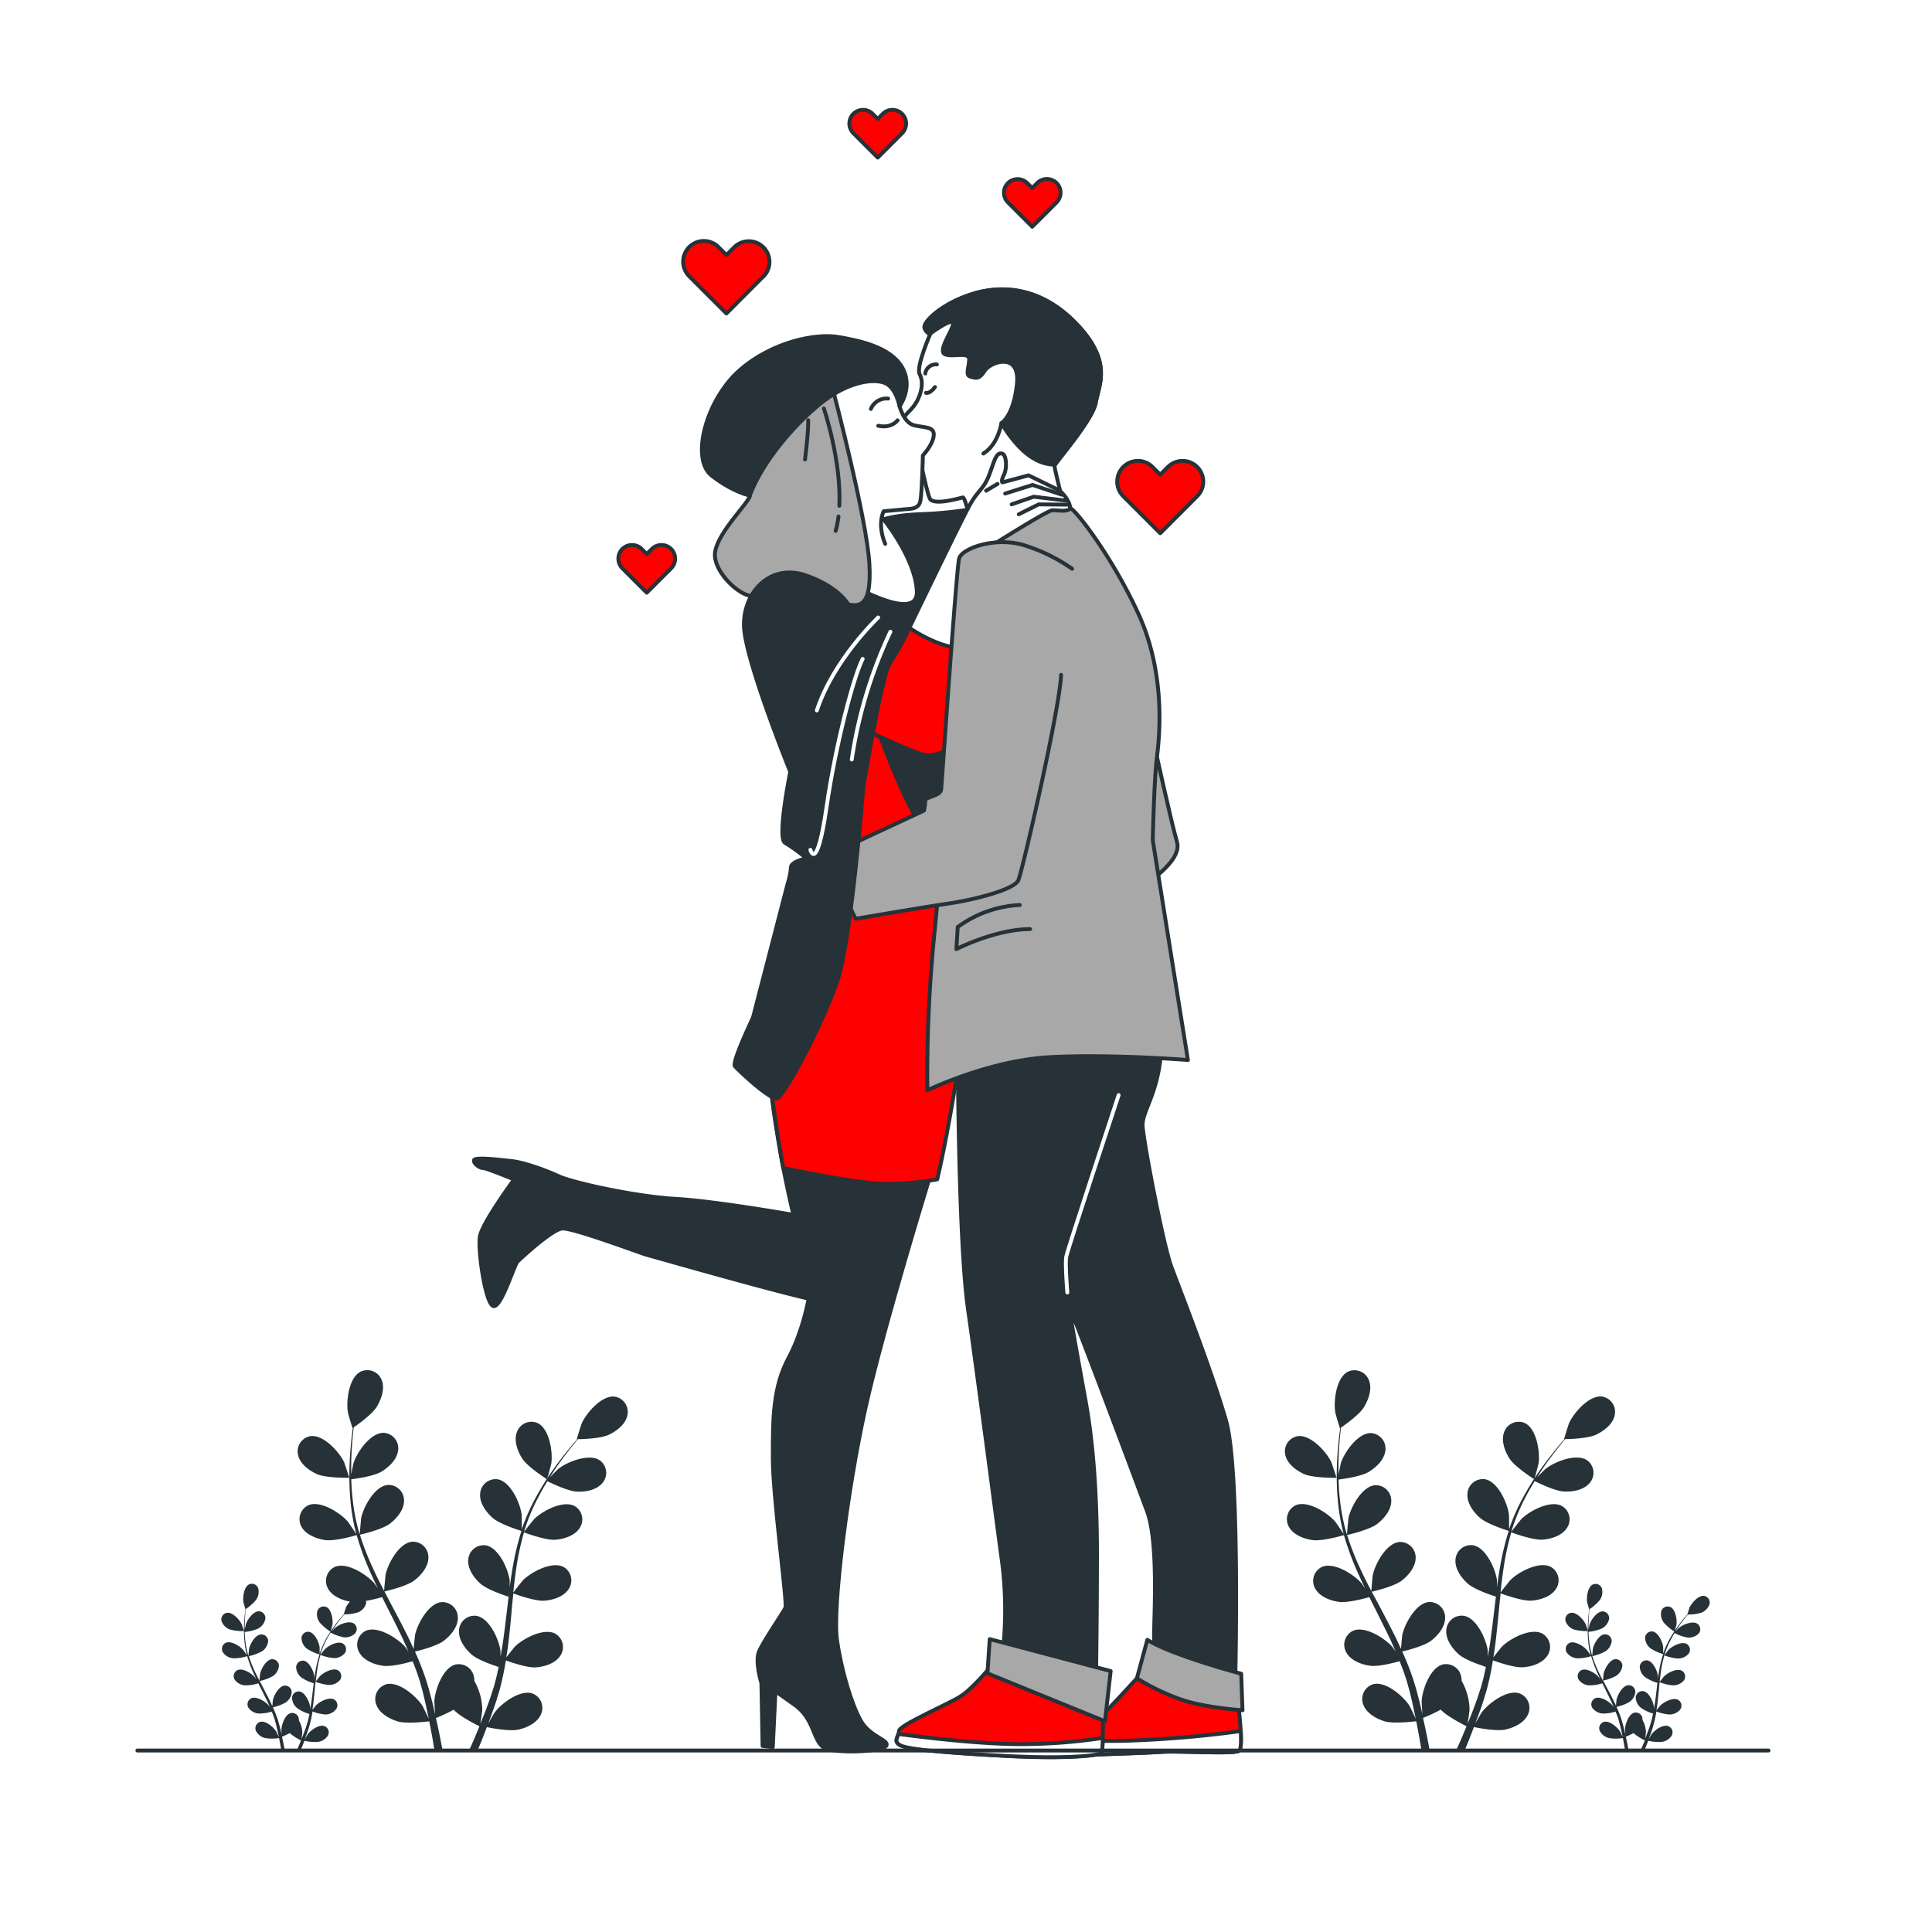 <svg class="animated" id="freepik_stories-kissing" xmlns="http://www.w3.org/2000/svg" viewBox="0 0 500 500" version="1.1" xmlns:xlink="http://www.w3.org/1999/xlink" xmlns:svgjs="http://svgjs.com/svgjs"><style>svg#freepik_stories-kissing:not(.animated) .animable {opacity: 0;}svg#freepik_stories-kissing.animated #freepik--Plants--inject-62 {animation: 1.5s Infinite  linear floating;animation-delay: 3s;}svg#freepik_stories-kissing.animated #freepik--heart-2--inject-62 {animation: 1s 1 forwards ease-out slideDown,1.5s Infinite  linear wind;animation-delay: 1.2s,2.2s;opacity: 0}svg#freepik_stories-kissing.animated #freepik--hearts-1--inject-62 {animation: 3s Infinite  linear floating;animation-delay: 1.5s;}svg#freepik_stories-kissing.animated #freepik--Characters--inject-62 {animation: 1s 1 forwards ease-out slideLeft;animation-delay: 0s;}svg#freepik_stories-kissing.animated #freepik--Floor--inject-62 {animation: 1s 1 forwards cubic-bezier(.36,-0.01,.5,1.38) fadeIn;animation-delay: 0s;}            @keyframes floating {                0% {                    opacity: 1;                    transform: translateY(0px);                }                50% {                    transform: translateY(-10px);                }                100% {                    opacity: 1;                    transform: translateY(0px);                }            }                    @keyframes slideDown {                0% {                    opacity: 0;                    transform: translateY(-30px);                }                100% {                    opacity: 1;                    transform: translateY(0);                }            }                    @keyframes wind {                0% {                    transform: rotate( 0deg );                }                25% {                    transform: rotate( 1deg );                }                75% {                    transform: rotate( -1deg );                }            }                    @keyframes slideLeft {                0% {                    opacity: 0;                    transform: translateX(-30px);                }                100% {                    opacity: 1;                    transform: translateX(0);                }            }                    @keyframes fadeIn {                0% {                    opacity: 0;                }                100% {                    opacity: 1;                }            }        </style><g id="freepik--Plants--inject-62" class="animable" style="transform-origin: 249.88px 403.873px;"><path d="M337.63,381.54c2.4,1,8.28.92,8.28.92s-1.26-3.85-1.37-4.08c-1.29-2.7-5.37-7.16-8.69-6.71a4,4,0,0,0-3.18,5C333.22,378.94,335.58,380.65,337.63,381.54Z" style="fill: rgb(38, 50, 56); transform-origin: 339.219px 377.05px;" id="elw54rbbvy35e" class="animable"></path><path d="M339.65,398.57c2.5.36,7.74-1.16,8.16-1.28a71.63,71.63,0,0,0,3.18,8.8c.72,1.67,1.5,3.33,2.3,5-.47-.7-.91-1.33-1-1.41-1.95-2.26-7.06-5.48-10.15-4.17a4,4,0,0,0-1.75,5.63c1.14,2.07,3.86,3.1,6.07,3.42s6.74-.88,7.93-1.22c.31.63.62,1.27.94,1.9,1.52,3,3,6,4.46,9,.49,1.06.94,2.12,1.4,3.18-.43-.62-.79-1.14-.86-1.22-2-2.26-7.06-5.48-10.14-4.17a4,4,0,0,0-1.76,5.63c1.14,2.07,3.86,3.1,6.07,3.42s6.31-.77,7.72-1.16c.43,1.1.87,2.2,1.24,3.28.23.75.51,1.45.71,2.21s.41,1.49.62,2.23c.34,1.43.71,2.9,1,4.31.21,1,.4,1.91.59,2.85-.48-1.06-1.47-3.11-1.57-3.28-1.59-2.53-6.16-6.48-9.4-5.66a4,4,0,0,0-2.59,5.3c.81,2.22,3.35,3.65,5.49,4.3,2.35.72,7.56.06,8.21,0,.31,1.55.6,3.07.85,4.5.18,1.07.35,2.09.51,3.07H370c-.2-1.09-.42-2.24-.65-3.43-.31-1.58-.68-3.26-1.07-5a42,42,0,0,0,4.58-2.15c1.72,1.85,6.11,4,6.68,4.3-.6,1.47-1.2,2.9-1.78,4.23l-.9,2h2.2c.18-.42.35-.83.53-1.27.61-1.49,1.24-3.09,1.86-4.75.63.14,5.79,1.18,8.19.64,2.18-.49,4.82-1.72,5.79-3.88a4,4,0,0,0-2.18-5.47c-3.18-1.07-8,2.53-9.8,4.94-.1.14-1.07,1.81-1.66,2.87.25-.68.5-1.33.76-2,.5-1.38,1-2.77,1.47-4.27.22-.73.44-1.47.67-2.22s.39-1.54.59-2.32c.44-1.81.78-3.67,1.09-5.55,1.21.44,5.54,1.95,7.77,1.79s5-1,6.32-3a4,4,0,0,0-1.34-5.74c-3-1.54-8.31,1.29-10.43,3.4-.13.13-1.48,1.82-2.2,2.76.17-1.13.36-2.26.5-3.41.41-3.32.72-6.7,1.05-10.06.1-1,.22-2.06.32-3.08.43.16,5.53,2.05,8,1.88,2.22-.16,5-1,6.31-3a4,4,0,0,0-1.33-5.74c-3-1.54-8.31,1.29-10.43,3.4-.16.16-2.1,2.59-2.57,3.23.24-2.26.5-4.52.85-6.73a68.52,68.52,0,0,1,1.93-8.84c.2.08,5.51,2.08,8.07,1.9,2.23-.16,5-1,6.32-3a4,4,0,0,0-1.33-5.74c-3-1.54-8.32,1.29-10.44,3.4-.16.17-2.25,2.78-2.59,3.28.05-.17.08-.35.13-.51a51.51,51.51,0,0,1,3.5-8.37c.77-1.49,1.58-2.88,2.4-4.2.95.47,5.32,2.59,7.65,2.69s5.1-.42,6.6-2.25a4,4,0,0,0-.7-5.85c-2.79-1.86-8.4.37-10.74,2.23-.13.1-1.3,1.28-2.15,2.14.38-.59.76-1.21,1.13-1.77,1.4-2.11,2.82-3.95,4.08-5.58.73-.92,1.4-1.73,2-2.49,1.18,0,5.92-.16,8-1.14s4.33-2.72,4.82-5a4,4,0,0,0-3.31-4.88c-3.33-.36-7.29,4.21-8.51,6.94-.1.23-1.32,4.12-1.26,4.12h.07c-.63.72-1.3,1.49-2,2.36-1.3,1.6-2.76,3.42-4.21,5.5a71.56,71.56,0,0,0-4.37,7,52,52,0,0,0-3.73,8.4l0,.1c0-1,0-3.72-.05-3.93-.39-3-2.87-8.47-6.16-9.08a4,4,0,0,0-4.57,3.73c-.2,2.35,1.51,4.71,3.18,6.2,1.88,1.68,7.09,3.3,7.51,3.43a70.71,70.71,0,0,0-2.21,9.1c-.32,1.79-.58,3.6-.83,5.43,0-.85,0-1.61,0-1.72-.39-3-2.87-8.47-6.16-9.08a4,4,0,0,0-4.58,3.73c-.19,2.36,1.52,4.72,3.19,6.2s6.1,3,7.28,3.36l-.27,2.1c-.4,3.36-.78,6.72-1.26,10-.17,1.15-.38,2.29-.58,3.42,0-.75,0-1.39,0-1.49-.39-3-2.87-8.47-6.17-9.07a4,4,0,0,0-4.57,3.72c-.19,2.36,1.52,4.72,3.18,6.21s5.68,2.83,7.07,3.29c-.24,1.15-.48,2.31-.77,3.42-.22.75-.37,1.49-.63,2.23s-.47,1.47-.71,2.2c-.5,1.38-1,2.81-1.54,4.15-.35.93-.71,1.81-1.07,2.7.18-1.15.49-3.4.49-3.59a15.38,15.38,0,0,0-2.06-7.49,4.25,4.25,0,0,0-.06-.87,4,4,0,0,0-4.84-3.37c-3.24.86-5.29,6.55-5.44,9.53,0,.18.1,2.1.2,3.31-.17-.7-.32-1.39-.49-2.11-.34-1.43-.73-2.85-1.13-4.38-.22-.73-.44-1.47-.67-2.21s-.52-1.51-.78-2.27c-.64-1.75-1.37-3.49-2.15-5.23,1.25-.3,5.68-1.43,7.46-2.79s3.65-3.59,3.64-5.95a4,4,0,0,0-4.28-4.06c-3.33.36-6.22,5.67-6.83,8.6,0,.18-.23,2.33-.32,3.51-.47-1-.94-2.08-1.46-3.12-1.49-3-3.08-6-4.67-9L355,411.94c.45-.1,5.74-1.33,7.74-2.86,1.77-1.36,3.65-3.58,3.63-5.95a4,4,0,0,0-4.28-4.06c-3.33.37-6.22,5.67-6.82,8.6-.05.22-.33,3.31-.36,4.1-1.05-2-2.07-4-3-6.07a69.16,69.16,0,0,1-3.27-8.44c.21-.05,5.74-1.31,7.78-2.87,1.77-1.36,3.65-3.59,3.64-5.95a4,4,0,0,0-4.28-4.06c-3.33.36-6.22,5.67-6.83,8.6,0,.23-.34,3.55-.35,4.16-.05-.17-.13-.33-.18-.5a51.78,51.78,0,0,1-1.69-8.91c-.19-1.67-.27-3.27-.32-4.83,1.05-.12,5.87-.77,7.86-2s4-3.16,4.27-5.52a4,4,0,0,0-3.81-4.5c-3.35,0-6.8,4.95-7.73,7.79,0,.16-.38,1.79-.61,3,0-.71,0-1.43,0-2.11,0-2.53.16-4.85.32-6.9.1-1.17.21-2.22.33-3.2,1-.67,4.84-3.4,6-5.36s2.12-4.66,1.25-6.86a4,4,0,0,0-5.46-2.24c-3,1.54-3.75,7.53-3.26,10.48,0,.25,1.16,4.16,1.22,4.13l.05,0c-.13.94-.26,2-.37,3.07-.21,2.05-.42,4.37-.48,6.92a67.92,67.92,0,0,0,.2,8.21,52,52,0,0,0,1.52,9.06l0,.1c-.53-.82-2.08-3.09-2.22-3.25-2-2.26-7.06-5.48-10.14-4.17a4,4,0,0,0-1.76,5.63C334.72,397.22,337.44,398.25,339.65,398.57Z" style="fill: rgb(38, 50, 56); transform-origin: 375.513px 403.824px;" id="elyyb5gbi0i2" class="animable"></path><path d="M397.08,382.83c.05,0,1.07-3.9,1.11-4.16.41-3-.54-8.93-3.55-10.38a4,4,0,0,0-5.39,2.39c-.81,2.22.21,4.94,1.43,6.82C392.1,379.7,397.08,382.83,397.08,382.83Z" style="fill: rgb(38, 50, 56); transform-origin: 393.62px 375.393px;" id="elqjbfjg8mdfc" class="animable"></path><path d="M407.34,421.72a12.43,12.43,0,0,0,3.63.4s-.55-1.69-.6-1.79c-.56-1.18-2.35-3.13-3.8-2.94a1.75,1.75,0,0,0-1.4,2.18A3.63,3.63,0,0,0,407.34,421.72Z" style="fill: rgb(38, 50, 56); transform-origin: 408.04px 419.753px;" id="el366iyst4kxb" class="animable"></path><path d="M408.23,429.17a11.83,11.83,0,0,0,3.57-.56,30.91,30.91,0,0,0,1.4,3.86c.31.73.66,1.46,1,2.18-.21-.3-.4-.58-.43-.61-.86-1-3.1-2.4-4.45-1.83a1.74,1.74,0,0,0-.77,2.47,3.64,3.64,0,0,0,2.66,1.49,11.11,11.11,0,0,0,3.47-.53l.42.83c.66,1.33,1.33,2.65,1.95,4,.22.46.41.93.61,1.39-.18-.27-.34-.5-.37-.53-.86-1-3.1-2.4-4.45-1.83a1.75,1.75,0,0,0-.77,2.47,3.66,3.66,0,0,0,2.67,1.49,11,11,0,0,0,3.37-.5c.19.48.38,1,.55,1.43s.22.64.31,1l.27,1c.15.62.31,1.27.44,1.88.1.43.18.84.26,1.25-.21-.46-.64-1.36-.69-1.43-.69-1.11-2.69-2.84-4.11-2.48a1.73,1.73,0,0,0-1.14,2.32,3.63,3.63,0,0,0,2.4,1.88,11.71,11.71,0,0,0,3.6,0c.14.68.26,1.35.37,2,.08.46.16.91.23,1.34h.91c-.09-.48-.18-1-.28-1.5-.14-.7-.3-1.43-.47-2.19a20.31,20.31,0,0,0,2-.94,12.67,12.67,0,0,0,2.92,1.88q-.39,1-.78,1.86c-.13.31-.26.6-.39.89h1l.23-.56c.27-.65.55-1.35.82-2.08a11.79,11.79,0,0,0,3.59.28,3.57,3.57,0,0,0,2.53-1.7,1.72,1.72,0,0,0-1-2.39c-1.39-.47-3.51,1.11-4.29,2.16,0,.06-.46.79-.72,1.26.11-.3.22-.58.33-.89.22-.61.42-1.22.65-1.87.09-.32.19-.65.29-1s.17-.68.26-1c.19-.79.34-1.61.48-2.43a11.45,11.45,0,0,0,3.4.78,3.61,3.61,0,0,0,2.76-1.29,1.73,1.73,0,0,0-.58-2.52c-1.3-.67-3.64.57-4.57,1.49-.06.06-.65.8-1,1.21.08-.5.16-1,.22-1.49.18-1.46.32-2.94.47-4.41,0-.45.09-.9.14-1.35a12,12,0,0,0,3.51.82,3.6,3.6,0,0,0,2.77-1.29,1.74,1.74,0,0,0-.58-2.52c-1.31-.67-3.64.57-4.57,1.49-.07.07-.92,1.14-1.13,1.42.11-1,.22-2,.37-3a31.59,31.59,0,0,1,.85-3.87,12.33,12.33,0,0,0,3.54.83,3.65,3.65,0,0,0,2.76-1.29,1.73,1.73,0,0,0-.58-2.52c-1.3-.67-3.64.57-4.57,1.49-.07.07-1,1.22-1.14,1.44l.06-.23a21.62,21.62,0,0,1,1.54-3.66c.33-.66.69-1.26,1-1.84a12,12,0,0,0,3.35,1.17,3.61,3.61,0,0,0,2.89-1,1.72,1.72,0,0,0-.3-2.56c-1.22-.82-3.68.16-4.7,1-.06,0-.58.55-.95.93l.5-.77c.61-.93,1.23-1.73,1.79-2.45.31-.4.61-.76.89-1.09a11.79,11.79,0,0,0,3.5-.49,3.66,3.66,0,0,0,2.11-2.21,1.74,1.74,0,0,0-1.45-2.14c-1.46-.15-3.19,1.85-3.72,3-.05.11-.59,1.81-.56,1.8h0l-.88,1c-.57.7-1.21,1.5-1.84,2.42a29.51,29.51,0,0,0-1.91,3,22.89,22.89,0,0,0-1.64,3.68s0,0,0,.05c0-.43,0-1.63,0-1.73-.16-1.29-1.25-3.71-2.69-4a1.75,1.75,0,0,0-2,1.63,3.67,3.67,0,0,0,1.4,2.72,12.19,12.19,0,0,0,3.29,1.5,29.65,29.65,0,0,0-1,4c-.14.79-.26,1.58-.36,2.38,0-.37,0-.7,0-.75-.17-1.3-1.26-3.71-2.7-4a1.73,1.73,0,0,0-2,1.63,3.59,3.59,0,0,0,1.39,2.71,11.53,11.53,0,0,0,3.19,1.48l-.12.92c-.17,1.47-.34,2.94-.55,4.37-.07.51-.17,1-.26,1.5,0-.33,0-.61,0-.65-.17-1.3-1.26-3.71-2.7-4a1.75,1.75,0,0,0-2,1.64,3.64,3.64,0,0,0,1.4,2.71,10.86,10.86,0,0,0,3.1,1.45c-.11.5-.22,1-.34,1.49-.1.33-.17.66-.28,1s-.21.65-.31,1c-.22.6-.44,1.23-.67,1.81-.16.41-.32.8-.47,1.19.08-.51.21-1.49.21-1.58a6.81,6.81,0,0,0-.9-3.28,2.43,2.43,0,0,0,0-.38,1.73,1.73,0,0,0-2.12-1.47c-1.42.37-2.31,2.86-2.38,4.17,0,.08.05.92.09,1.45-.08-.31-.14-.61-.22-.92-.15-.63-.31-1.25-.49-1.92-.1-.32-.2-.65-.29-1s-.23-.66-.35-1c-.28-.77-.6-1.53-.94-2.29a11.63,11.63,0,0,0,3.27-1.23,3.6,3.6,0,0,0,1.59-2.6,1.73,1.73,0,0,0-1.87-1.78c-1.46.16-2.73,2.48-3,3.76,0,.08-.1,1-.14,1.54-.21-.45-.42-.91-.64-1.36-.65-1.32-1.35-2.63-2.05-3.93l-.62-1.21a11.88,11.88,0,0,0,3.38-1.25,3.66,3.66,0,0,0,1.6-2.61A1.74,1.74,0,0,0,418,429.4c-1.46.16-2.72,2.48-3,3.76,0,.1-.14,1.45-.15,1.8-.46-.89-.91-1.77-1.32-2.66a31.27,31.27,0,0,1-1.43-3.7,12.21,12.21,0,0,0,3.41-1.26,3.63,3.63,0,0,0,1.59-2.6,1.73,1.73,0,0,0-1.87-1.78c-1.46.16-2.73,2.48-3,3.77,0,.1-.15,1.55-.16,1.82l-.07-.22a21.75,21.75,0,0,1-.75-3.9c-.08-.73-.12-1.43-.14-2.12a11.5,11.5,0,0,0,3.45-.86,3.68,3.68,0,0,0,1.87-2.42,1.74,1.74,0,0,0-1.67-2c-1.47,0-3,2.17-3.39,3.41,0,.07-.17.79-.27,1.31,0-.31,0-.63,0-.92,0-1.11.07-2.13.14-3,0-.51.1-1,.15-1.4a11.55,11.55,0,0,0,2.64-2.35,3.61,3.61,0,0,0,.54-3,1.73,1.73,0,0,0-2.38-1c-1.31.67-1.65,3.29-1.44,4.59,0,.11.52,1.82.54,1.81l0,0c-.05.41-.11.86-.16,1.34-.09.9-.18,1.92-.21,3a29.66,29.66,0,0,0,.09,3.6,22.22,22.22,0,0,0,.66,4l0,0c-.23-.36-.91-1.35-1-1.42-.86-1-3.1-2.4-4.45-1.83a1.74,1.74,0,0,0-.77,2.47A3.64,3.64,0,0,0,408.23,429.17Z" style="fill: rgb(38, 50, 56); transform-origin: 423.843px 431.531px;" id="el4pgufamcqyw" class="animable"></path><path d="M433.38,422.28s.47-1.71.49-1.82c.18-1.3-.23-3.91-1.55-4.55a1.75,1.75,0,0,0-2.37,1,3.66,3.66,0,0,0,.63,3A12.37,12.37,0,0,0,433.38,422.28Z" style="fill: rgb(38, 50, 56); transform-origin: 431.884px 419.017px;" id="eloucglhl0ht9" class="animable"></path><path d="M59.52,421.72a12.35,12.35,0,0,0,3.62.4s-.55-1.69-.6-1.79c-.56-1.18-2.35-3.13-3.8-2.94a1.75,1.75,0,0,0-1.4,2.18A3.65,3.65,0,0,0,59.52,421.72Z" style="fill: rgb(38, 50, 56); transform-origin: 60.21px 419.753px;" id="elg3wxnlpqnn7" class="animable"></path><path d="M60.4,429.17a11.91,11.91,0,0,0,3.58-.56,30.83,30.83,0,0,0,1.39,3.86c.32.73.66,1.46,1,2.18-.21-.3-.4-.58-.43-.61-.86-1-3.1-2.4-4.45-1.83a1.75,1.75,0,0,0-.77,2.47,3.66,3.66,0,0,0,2.66,1.49,11.22,11.22,0,0,0,3.48-.53c.13.28.27.56.41.83.66,1.33,1.33,2.65,2,4,.22.46.41.93.61,1.39-.18-.27-.34-.5-.37-.53-.86-1-3.09-2.4-4.44-1.83a1.73,1.73,0,0,0-.77,2.47,3.64,3.64,0,0,0,2.66,1.49,11.08,11.08,0,0,0,3.38-.5c.19.48.38,1,.54,1.43s.22.64.31,1l.27,1c.15.62.31,1.27.44,1.88.1.43.18.84.26,1.25-.21-.46-.64-1.36-.69-1.43-.69-1.11-2.69-2.84-4.11-2.48a1.74,1.74,0,0,0-1.14,2.32,3.63,3.63,0,0,0,2.41,1.88,11.65,11.65,0,0,0,3.59,0c.14.68.27,1.35.37,2,.09.46.16.91.23,1.34h.91c-.08-.48-.18-1-.28-1.5-.14-.7-.3-1.43-.47-2.19a19.26,19.26,0,0,0,2-.94,12.67,12.67,0,0,0,2.92,1.88q-.39,1-.78,1.86c-.13.31-.26.6-.39.89h1c.08-.19.16-.37.23-.56.27-.65.55-1.35.82-2.08a11.82,11.82,0,0,0,3.59.28,3.57,3.57,0,0,0,2.53-1.7,1.72,1.72,0,0,0-1-2.39c-1.39-.47-3.52,1.11-4.29,2.16,0,.06-.47.79-.73,1.26.11-.3.22-.58.33-.89.22-.61.43-1.22.65-1.87.09-.32.19-.65.29-1s.17-.68.26-1c.19-.79.34-1.61.48-2.43a11.45,11.45,0,0,0,3.4.78A3.6,3.6,0,0,0,87,442.31a1.73,1.73,0,0,0-.58-2.52c-1.3-.67-3.64.57-4.57,1.49-.06.06-.65.8-1,1.21.07-.5.15-1,.22-1.49.18-1.46.31-2.94.46-4.41,0-.45.09-.9.14-1.35a12,12,0,0,0,3.52.82A3.58,3.58,0,0,0,88,434.77a1.74,1.74,0,0,0-.58-2.52c-1.31-.67-3.64.57-4.57,1.49-.07.07-.92,1.14-1.12,1.42.1-1,.21-2,.37-3a29.82,29.82,0,0,1,.84-3.87,12.42,12.42,0,0,0,3.54.83,3.63,3.63,0,0,0,2.76-1.29,1.73,1.73,0,0,0-.58-2.52c-1.3-.67-3.64.57-4.57,1.49-.07.07-1,1.22-1.13,1.44,0-.08,0-.16,0-.23a22.47,22.47,0,0,1,1.54-3.66c.33-.66.69-1.26,1.05-1.84A11.84,11.84,0,0,0,89,423.73a3.64,3.64,0,0,0,2.89-1,1.73,1.73,0,0,0-.31-2.56c-1.22-.82-3.68.16-4.7,1-.06,0-.57.55-.94.93.16-.26.33-.53.49-.77.62-.93,1.23-1.73,1.79-2.45.32-.4.61-.76.89-1.09a11.79,11.79,0,0,0,3.5-.49,3.63,3.63,0,0,0,2.11-2.21A1.74,1.74,0,0,0,93.24,413c-1.46-.15-3.19,1.85-3.72,3,0,.11-.58,1.81-.56,1.8h0l-.88,1c-.57.7-1.2,1.5-1.84,2.42a29.51,29.51,0,0,0-1.91,3A22.89,22.89,0,0,0,82.72,428a.09.09,0,0,1,0,.05c0-.43,0-1.63,0-1.73-.17-1.29-1.26-3.71-2.7-4a1.73,1.73,0,0,0-2,1.63,3.63,3.63,0,0,0,1.39,2.72,12.33,12.33,0,0,0,3.29,1.5,31.26,31.26,0,0,0-1,4c-.14.79-.25,1.58-.36,2.38,0-.37,0-.7,0-.75-.17-1.3-1.26-3.71-2.7-4a1.73,1.73,0,0,0-2,1.63A3.59,3.59,0,0,0,78,434.14a11.53,11.53,0,0,0,3.19,1.48c0,.3-.08.61-.11.92-.18,1.47-.35,2.94-.56,4.37-.07.51-.16,1-.25,1.5,0-.33,0-.61,0-.65-.17-1.3-1.26-3.71-2.7-4a1.74,1.74,0,0,0-2,1.64A3.59,3.59,0,0,0,77,442.13a11,11,0,0,0,3.1,1.45c-.11.5-.22,1-.34,1.49-.1.33-.16.66-.28,1s-.2.65-.31,1c-.22.6-.44,1.23-.67,1.81-.16.41-.31.8-.47,1.19.08-.51.21-1.49.21-1.58a6.7,6.7,0,0,0-.9-3.28,2.42,2.42,0,0,0,0-.38,1.73,1.73,0,0,0-2.13-1.47c-1.41.37-2.31,2.86-2.38,4.17,0,.08,0,.92.09,1.45-.07-.31-.14-.61-.22-.92-.15-.63-.31-1.25-.49-1.92-.1-.32-.19-.65-.29-1s-.23-.66-.35-1c-.28-.77-.6-1.53-.94-2.29a11.63,11.63,0,0,0,3.27-1.23,3.6,3.6,0,0,0,1.59-2.6,1.72,1.72,0,0,0-1.87-1.78c-1.46.16-2.72,2.48-3,3.76,0,.08-.1,1-.14,1.54-.21-.45-.41-.91-.64-1.36-.65-1.32-1.35-2.63-2-3.93-.22-.4-.42-.81-.63-1.21a12,12,0,0,0,3.39-1.25,3.65,3.65,0,0,0,1.59-2.61,1.74,1.74,0,0,0-1.88-1.77c-1.45.16-2.72,2.48-3,3.76,0,.1-.15,1.45-.16,1.8-.46-.89-.91-1.77-1.32-2.66a31.27,31.27,0,0,1-1.43-3.7,12.1,12.1,0,0,0,3.41-1.26,3.6,3.6,0,0,0,1.59-2.6A1.73,1.73,0,0,0,67.45,423c-1.46.16-2.73,2.48-3,3.77,0,.1-.15,1.55-.16,1.82l-.07-.22a21.7,21.7,0,0,1-.74-3.9c-.09-.73-.12-1.43-.15-2.12a11.36,11.36,0,0,0,3.45-.86A3.65,3.65,0,0,0,68.66,419a1.74,1.74,0,0,0-1.67-2c-1.47,0-3,2.17-3.38,3.41,0,.07-.17.79-.27,1.31,0-.31,0-.63,0-.92,0-1.11.07-2.13.14-3,0-.51.1-1,.15-1.4a11.55,11.55,0,0,0,2.64-2.35,3.62,3.62,0,0,0,.55-3,1.74,1.74,0,0,0-2.39-1c-1.31.67-1.65,3.29-1.43,4.59,0,.11.51,1.82.53,1.81l0,0c-.06.41-.12.86-.17,1.34-.09.9-.18,1.92-.21,3a29.66,29.66,0,0,0,.09,3.6,23.15,23.15,0,0,0,.66,4l0,0c-.23-.36-.91-1.35-1-1.42-.86-1-3.1-2.4-4.45-1.83a1.74,1.74,0,0,0-.77,2.47A3.66,3.66,0,0,0,60.4,429.17Z" style="fill: rgb(38, 50, 56); transform-origin: 76.097px 431.516px;" id="elwla11lbm6yf" class="animable"></path><path d="M85.56,422.28s.47-1.71.48-1.82c.18-1.3-.23-3.91-1.55-4.55a1.74,1.74,0,0,0-2.36,1,3.62,3.62,0,0,0,.62,3A12.58,12.58,0,0,0,85.56,422.28Z" style="fill: rgb(38, 50, 56); transform-origin: 84.056px 419.017px;" id="elygbnhp3kbo" class="animable"></path><path d="M82.13,381.54c2.4,1,8.28.92,8.28.92s-1.26-3.85-1.37-4.08c-1.29-2.7-5.37-7.16-8.69-6.71a4,4,0,0,0-3.18,5C77.72,378.94,80.08,380.65,82.13,381.54Z" style="fill: rgb(38, 50, 56); transform-origin: 83.719px 377.05px;" id="el71sqlyenqb" class="animable"></path><path d="M84.16,398.57c2.49.36,7.73-1.16,8.15-1.28a71.63,71.63,0,0,0,3.18,8.8c.72,1.67,1.5,3.33,2.31,5-.48-.7-.92-1.33-1-1.41-2-2.26-7.06-5.48-10.14-4.17a4,4,0,0,0-1.76,5.63c1.14,2.07,3.86,3.1,6.07,3.42s6.74-.88,7.93-1.22c.32.63.62,1.27.94,1.9,1.52,3,3.05,6,4.46,9,.49,1.06.94,2.12,1.4,3.18l-.85-1.22c-2-2.26-7.07-5.48-10.15-4.17A4,4,0,0,0,93,427.68c1.14,2.07,3.87,3.1,6.08,3.42s6.3-.77,7.71-1.16c.43,1.1.87,2.2,1.24,3.28.23.75.51,1.45.71,2.21s.42,1.49.62,2.23c.34,1.43.71,2.9,1,4.31.21,1,.4,1.91.59,2.85-.48-1.06-1.47-3.11-1.57-3.28-1.59-2.53-6.16-6.48-9.4-5.66a4,4,0,0,0-2.59,5.3c.81,2.22,3.35,3.65,5.49,4.3,2.35.72,7.56.06,8.21,0,.31,1.55.6,3.07.85,4.5.18,1.07.35,2.09.51,3.07h2.09c-.2-1.09-.42-2.24-.65-3.43-.31-1.58-.68-3.26-1.07-5a40.21,40.21,0,0,0,4.58-2.15c1.72,1.85,6.11,4,6.68,4.3-.6,1.47-1.2,2.9-1.78,4.23l-.9,2h2.2c.18-.42.35-.83.53-1.27.61-1.49,1.24-3.09,1.86-4.75.64.14,5.79,1.18,8.19.64,2.18-.49,4.82-1.72,5.79-3.88a4,4,0,0,0-2.18-5.47c-3.18-1.07-8,2.53-9.8,4.94-.1.14-1.07,1.81-1.66,2.87.25-.68.51-1.33.76-2,.5-1.38,1-2.77,1.47-4.27.22-.73.44-1.47.67-2.22s.39-1.54.59-2.32c.44-1.81.79-3.67,1.1-5.55,1.21.44,5.53,1.95,7.77,1.79s5-1,6.31-3a4,4,0,0,0-1.33-5.74c-3-1.54-8.32,1.29-10.44,3.4-.13.13-1.48,1.82-2.2,2.76.17-1.13.36-2.26.5-3.41.41-3.32.73-6.7,1-10.06.1-1,.22-2.06.32-3.08.43.16,5.53,2.05,8,1.88,2.23-.16,5-1,6.31-3a4,4,0,0,0-1.33-5.74c-3-1.54-8.31,1.29-10.43,3.4-.16.16-2.1,2.59-2.57,3.23.24-2.26.5-4.52.85-6.73a68.52,68.52,0,0,1,1.93-8.84c.2.08,5.51,2.08,8.08,1.9,2.22-.16,5-1,6.31-3a4,4,0,0,0-1.33-5.74c-3-1.54-8.31,1.29-10.43,3.4-.17.17-2.26,2.78-2.6,3.28.05-.17.08-.35.13-.51a50.66,50.66,0,0,1,3.51-8.37c.76-1.49,1.57-2.88,2.39-4.2.95.47,5.32,2.59,7.65,2.69s5.1-.42,6.6-2.25a4,4,0,0,0-.7-5.85c-2.79-1.86-8.4.37-10.74,2.23-.13.1-1.3,1.28-2.15,2.14.38-.59.76-1.21,1.13-1.77,1.4-2.11,2.82-3.95,4.08-5.58.73-.92,1.4-1.73,2-2.49,1.18,0,5.92-.16,8-1.14s4.33-2.72,4.82-5a4,4,0,0,0-3.31-4.88c-3.33-.36-7.29,4.21-8.5,6.94-.11.23-1.33,4.12-1.27,4.12h.07c-.63.72-1.29,1.49-2,2.36-1.3,1.6-2.76,3.42-4.21,5.5a71.56,71.56,0,0,0-4.37,7,52,52,0,0,0-3.73,8.4.38.38,0,0,1,0,.1c0-1,0-3.72-.05-3.93-.38-3-2.87-8.47-6.16-9.08a4,4,0,0,0-4.57,3.73c-.2,2.35,1.51,4.71,3.18,6.2,1.88,1.68,7.09,3.3,7.51,3.43a70.71,70.71,0,0,0-2.21,9.1c-.32,1.79-.58,3.6-.83,5.43,0-.85,0-1.61,0-1.72-.39-3-2.87-8.47-6.16-9.08a4,4,0,0,0-4.57,3.73c-.2,2.36,1.51,4.72,3.18,6.2s6.1,3,7.28,3.36c-.09.7-.18,1.4-.26,2.1-.41,3.36-.79,6.72-1.27,10-.17,1.15-.38,2.29-.58,3.42,0-.75,0-1.39,0-1.49-.39-3-2.87-8.47-6.17-9.07a4,4,0,0,0-4.57,3.72c-.19,2.36,1.52,4.72,3.18,6.21s5.68,2.83,7.08,3.29c-.25,1.15-.49,2.31-.78,3.42-.22.75-.37,1.49-.63,2.23s-.47,1.47-.71,2.2c-.5,1.38-1,2.81-1.53,4.15-.36.93-.72,1.81-1.08,2.7.18-1.15.49-3.4.49-3.59a15.38,15.38,0,0,0-2.06-7.49,4.25,4.25,0,0,0-.06-.87,4,4,0,0,0-4.84-3.37c-3.24.86-5.29,6.55-5.44,9.53,0,.18.1,2.1.2,3.31-.17-.7-.32-1.39-.49-2.11-.34-1.43-.72-2.85-1.13-4.38-.22-.73-.44-1.47-.67-2.21s-.52-1.51-.78-2.27c-.64-1.75-1.37-3.49-2.15-5.23,1.25-.3,5.68-1.43,7.46-2.79s3.66-3.59,3.64-5.95a4,4,0,0,0-4.28-4.06c-3.33.36-6.22,5.67-6.82,8.6,0,.18-.24,2.33-.33,3.51-.47-1-.94-2.08-1.46-3.12-1.48-3-3.08-6-4.67-9l-1.43-2.75c.45-.1,5.74-1.33,7.74-2.86,1.77-1.36,3.65-3.58,3.63-5.95a4,4,0,0,0-4.28-4.06c-3.33.37-6.22,5.67-6.82,8.6,0,.22-.32,3.31-.36,4.1-1.05-2-2.07-4-3-6.07a69.16,69.16,0,0,1-3.27-8.44c.21-.05,5.74-1.31,7.78-2.87,1.78-1.36,3.66-3.59,3.64-5.95a4,4,0,0,0-4.28-4.06c-3.33.36-6.22,5.67-6.82,8.6,0,.23-.35,3.55-.36,4.16,0-.17-.13-.33-.18-.5a51.78,51.78,0,0,1-1.69-8.91c-.19-1.67-.27-3.27-.32-4.83,1.06-.12,5.87-.77,7.86-2s4-3.16,4.27-5.52a4,4,0,0,0-3.81-4.5c-3.35,0-6.8,4.95-7.72,7.79-.06.16-.39,1.79-.62,3,0-.71,0-1.43,0-2.11,0-2.53.16-4.85.32-6.9.1-1.17.22-2.22.33-3.2,1-.67,4.84-3.4,6-5.36s2.12-4.66,1.25-6.86A4,4,0,0,0,93.3,355c-3,1.54-3.76,7.53-3.27,10.48,0,.25,1.17,4.16,1.22,4.13l.06,0c-.14.94-.26,2-.38,3.07-.21,2.05-.42,4.37-.48,6.92a72.28,72.28,0,0,0,.2,8.21,52,52,0,0,0,1.52,9.06l0,.1c-.52-.82-2.08-3.09-2.21-3.25-2-2.26-7.07-5.48-10.15-4.17a4,4,0,0,0-1.76,5.63C79.22,397.22,82,398.25,84.16,398.57Z" style="fill: rgb(38, 50, 56); transform-origin: 119.988px 403.823px;" id="el89m20zcfudi" class="animable"></path><path d="M141.58,382.83c.06,0,1.07-3.9,1.11-4.16.41-3-.53-8.93-3.55-10.38a4,4,0,0,0-5.39,2.39c-.81,2.22.21,4.94,1.43,6.82C136.6,379.7,141.58,382.83,141.58,382.83Z" style="fill: rgb(38, 50, 56); transform-origin: 138.121px 375.393px;" id="el4pjhnm51hx9" class="animable"></path></g><g id="freepik--heart-2--inject-62" class="animable" style="transform-origin: 240.848px 249.782px;"><path d="M398,246.31l-32.6,32.6L241.25,403.14,117,279l-32.6-32.66A87.8,87.8,0,1,1,208.58,122.14l32.67,32.6,32.6-32.6A87.8,87.8,0,0,1,398,246.31Z" style="fill: none; stroke: rgb(38, 50, 56); stroke-linecap: round; stroke-linejoin: round; transform-origin: 240.848px 249.782px;" id="eldwiubo25eeg" class="animable"></path></g><g id="freepik--hearts-1--inject-62" class="animable" style="transform-origin: 235.719px 90.912px;"><path d="M197.54,71.56l-2,2L188,81.13l-7.57-7.57-2-2A5.35,5.35,0,1,1,186,64l2,2,2-2a5.35,5.35,0,0,1,7.57,7.57Z" style="fill: #FF0000; stroke: rgb(38, 50, 56); stroke-linecap: round; stroke-linejoin: round; transform-origin: 187.97px 71.749px;" id="eldd0s1gl9p3t" class="animable"></path><path d="M309.83,128.43l-2,2L300.27,138l-7.58-7.58-2-2a5.36,5.36,0,0,1,3.79-9.14,5.3,5.3,0,0,1,3.78,1.57l2,2,2-2a5.35,5.35,0,0,1,7.57,0A5.35,5.35,0,0,1,309.83,128.43Z" style="fill: #FF0000; stroke: rgb(38, 50, 56); stroke-linecap: round; stroke-linejoin: round; transform-origin: 300.267px 128.64px;" id="ely5ldsdoyc9k" class="animable"></path><path d="M273.46,52.36l-1.31,1.31-5,5-5-5-1.31-1.31a3.52,3.52,0,0,1,2.49-6,3.49,3.49,0,0,1,2.49,1l1.31,1.31,1.31-1.31a3.52,3.52,0,1,1,5,5Z" style="fill: #FF0000; stroke: rgb(38, 50, 56); stroke-linecap: round; stroke-linejoin: round; transform-origin: 267.147px 52.497px;" id="el63030z5utbr" class="animable"></path><path d="M173.69,147.08l-1.31,1.31-5,5-5-5-1.31-1.31a3.52,3.52,0,0,1,5-5l1.31,1.31,1.31-1.31a3.52,3.52,0,0,1,5,5Z" style="fill: #FF0000; stroke: rgb(38, 50, 56); stroke-linecap: round; stroke-linejoin: round; transform-origin: 167.379px 147.217px;" id="elim0s29ruuub" class="animable"></path><path d="M233.46,34.47l-1.3,1.31-5,5-5-5-1.31-1.31a3.52,3.52,0,0,1,5-5l1.31,1.31,1.3-1.31a3.52,3.52,0,1,1,5,5Z" style="fill: #FF0000; stroke: rgb(38, 50, 56); stroke-linecap: round; stroke-linejoin: round; transform-origin: 227.155px 34.607px;" id="el9v19y43w7sg" class="animable"></path></g><g id="freepik--Characters--inject-62" class="animable" style="transform-origin: 222.113px 264.818px;"><path d="M241.08,303.18S228.67,343.35,224,364.32s-8.57,51.79-7.39,60.06,3.84,16.84,6.2,21,7.68,5,6.5,6.5-13.58,2.06-16.24.29-2.36-7.38-7.38-10.92l-5-3.55L200,452.14l-2.65-.29-.3-16.25s-1.77-5.61-.59-8.27,6.2-10,6.79-11.22S200,387.65,200,377.31s0-18.31,4.14-26,6.5-19.2,6.5-28.06-3.84-25.1-3.84-25.1Z" style="fill: rgb(38, 50, 56); stroke: rgb(38, 50, 56); stroke-linecap: round; stroke-linejoin: round; transform-origin: 218.567px 375.711px;" id="el4ir9omk07a" class="animable"></path><path d="M208,175.3s5.31,47.26,3.84,56.41-14.18,33.37-12.41,49.62a295.69,295.69,0,0,0,5.91,33.07s-20.08-3.54-30.42-4.13-26.58-4.13-30.42-5.91-9.15-3.54-11.81-3.84-9.75-1.18-10-.29,1.47,2.07,2.36,2.07,8,2.95,8,2.95-8.27,11.22-8.86,14.77,1.48,17.72,3.55,18,5.31-10.63,6.2-11.52,8.86-8.27,11.52-8.56,20.67,6.5,21.85,6.79,42.23,12.11,47.26,12.4,12.4-1.18,14.17-4.72,15.36-78,15.36-78,6.2-41.94,6.5-53.75.59-20.38.59-20.38Z" style="fill: rgb(38, 50, 56); stroke: rgb(38, 50, 56); stroke-linecap: round; stroke-linejoin: round; transform-origin: 186.928px 256.663px;" id="elq0z96luz4h" class="animable"></path><path d="M206.82,172.65s5.31,41.64,3.54,52.27S199.14,260.06,198.55,268s4.13,34.26,4.13,34.26,19.2,4.13,26.58,4.13a75.42,75.42,0,0,0,13.29-1.18s3.55-14.47,6.79-38.69,3.55-80.33,3.55-80.33l.29-8.86Z" style="fill: #FF0000; stroke: rgb(38, 50, 56); stroke-linecap: round; stroke-linejoin: round; transform-origin: 225.839px 239.52px;" id="elzuycaxtj1co" class="animable"></path><path d="M224.83,182.39s10.63,31,15.65,33.37,8-9.74,8-10.92S255.55,131,255.55,131a102.53,102.53,0,0,1-17.43,2.07c-10.18.39-12.4,2.66-19.49,4.73s-12.4,9.45-14.18,15.06S224.83,182.39,224.83,182.39Z" style="fill: rgb(38, 50, 56); stroke: rgb(38, 50, 56); stroke-linecap: round; stroke-linejoin: round; transform-origin: 229.949px 173.533px;" id="ell5qb7fjrrtk" class="animable"></path><path d="M294.23,434.34s-6.75,7.42-8.77,9.28a23.23,23.23,0,0,1-8.27,4.38c-2.19.51-4.89,1.52-4.55,3.55s5.22,2.7,5.22,2.7,17.72-.51,22.61-.85,19.06.68,20.24-.34-.33-12.65-.33-12.65Z" style="fill: #FF0000; stroke: rgb(38, 50, 56); stroke-linecap: round; stroke-linejoin: round; transform-origin: 296.886px 444.295px;" id="el4vn477kl2qw" class="animable"></path><path d="M321.1,448a282.66,282.66,0,0,1-30.25,2.52c-9.19.19-14.55-.32-17.54-.82a2,2,0,0,0-.67,1.84c.33,2,5.22,2.7,5.22,2.7s17.72-.51,22.61-.85,19.06.68,20.24-.34C321.2,452.65,321.23,450.46,321.1,448Z" style="fill: rgb(255, 255, 255); stroke: rgb(38, 50, 56); stroke-linecap: round; stroke-linejoin: round; transform-origin: 296.89px 451.12px;" id="ele3flaj9cp6l" class="animable"></path><path d="M247.86,268.36s0,51.95,2.67,70.56,7.38,54.86,8.86,65.79a97.41,97.41,0,0,1,.29,21.26l-.88,4.73a103.57,103.57,0,0,1,15.06,4.43c7.68,2.95,9.74,2.95,9.74,2.95s.3-18.6.3-35.73-1.18-30.06-2.95-39.81-4.14-22.74-4.14-23.92,17.13,44.6,20.08,52.57,1.78,27.4,1.78,31.83a26,26,0,0,1-.6,6.5l6.5,3.24c2.95,1.48,15.06,4.73,15.06,4.73s1.48-56.64-2.36-69.93-12.11-34.25-14.18-39.87-7.39-33.34-7.39-36.59,3.25-7.38,4.43-15.65,1.48-12.11,1.48-12.11a169.32,169.32,0,0,0-31.3.3C253.47,265.41,247.86,268.36,247.86,268.36Z" style="fill: rgb(38, 50, 56); stroke: rgb(38, 50, 56); stroke-linecap: round; stroke-linejoin: round; transform-origin: 283.885px 350.419px;" id="els4sry5rz49" class="animable"></path><path d="M276.22,334.49s-.59-7.39-.3-9.16,13.58-41.91,13.58-41.91" style="fill: none; stroke: rgb(255, 255, 255); stroke-linecap: round; stroke-linejoin: round; transform-origin: 282.67px 308.955px;" id="elixtzhk957mf" class="animable"></path><path d="M298.5,191.69s4.54,20.9,6.11,26.22-9.85,12-9.85,12S293.77,199,298.5,191.69Z" style="fill: rgb(168, 168, 168); stroke: rgb(38, 50, 56); stroke-linecap: round; stroke-linejoin: round; transform-origin: 299.716px 210.8px;" id="eldxsgimab4r7" class="animable"></path><path d="M251,144.77s11.32-8.8,16.67-11.48,8.64-.94,9.22-1.72,10.57,11.71,17.7,27.22,5.53,31.56,4.81,37.27-1.07,21.39-1.07,21.39l9.1,56.88s-20.33-1.61-36-.72S240,282.17,240,282.17a366.82,366.82,0,0,1,1.6-38.33c2-19.61,2-25.85,2-25.85l7.32-71.86Z" style="fill: rgb(168, 168, 168); stroke: rgb(38, 50, 56); stroke-linecap: round; stroke-linejoin: round; transform-origin: 273.705px 206.853px;" id="elwxntxeki94" class="animable"></path><path d="M266.59,240.45c-8.92,0-19.08,5.17-19.08,5.17l.35-5.7a29.49,29.49,0,0,1,16.05-5.71" style="fill: none; stroke: rgb(38, 50, 56); stroke-linecap: round; stroke-linejoin: round; transform-origin: 257.05px 239.915px;" id="elvd6zfx625y" class="animable"></path><path d="M240.8,86.3S237,95,238,96.83s.67,4.84-1,7.52-3.68,3.17-2.68,4.51,2.34,2.84,2.34,2.84,3,15.53,4,17.37,7.85-.17,8.52-.34,2.67,8.86,2.67,8.86l22.89-9s-1.84-7.35-1.84-8,9.86-11.69,10.69-16.37,4.35-10.53-4.84-20.22-19.38-10.35-27.23-7.85S238.63,83.46,239.3,85,240.8,86.3,240.8,86.3Z" style="fill: rgb(255, 255, 255); stroke: rgb(38, 50, 56); stroke-linecap: round; stroke-linejoin: round; transform-origin: 259.499px 106.25px;" id="elvp3aj52zpk" class="animable"></path><path d="M251.49,76.11c-7.85,2.51-12.86,7.35-12.19,8.86.49,1.11,1.07,1.31,1.34,1.33h.16s5.68-4.17,5.85-2.67-4,7-2.18,8,6.52-.84,6.35,1.5-1,4,.34,4.35,2.17.83,3.67-1.51,9.19-5,8.35,3.34-4,10.19-4,10.19,3.68,6.69,8.69,9.36a10.31,10.31,0,0,0,5.15,1.38c1.19-1.88,9.78-11.73,10.55-16.08.84-4.68,4.35-10.53-4.84-20.22S259.34,73.61,251.49,76.11Z" style="fill: rgb(38, 50, 56); stroke: rgb(38, 50, 56); stroke-linecap: round; stroke-linejoin: round; transform-origin: 262.084px 97.553px;" id="eles7mm875r9t" class="animable"></path><path d="M259.17,109.52s-.83,5.52-4.67,7.85" style="fill: none; stroke: rgb(38, 50, 56); stroke-linecap: round; stroke-linejoin: round; transform-origin: 256.835px 113.445px;" id="el3or2k82l0op" class="animable"></path><path d="M239.46,96.66a2.75,2.75,0,0,1,3-2.34" style="fill: none; stroke: rgb(38, 50, 56); stroke-linecap: round; stroke-linejoin: round; transform-origin: 240.96px 95.483px;" id="elvv8ogva8zzj" class="animable"></path><path d="M239.63,101.67s1,.34,2.34-1.5" style="fill: none; stroke: rgb(38, 50, 56); stroke-linecap: round; stroke-linejoin: round; transform-origin: 240.8px 100.932px;" id="eluua3ctxqt5q" class="animable"></path><path d="M227.94,133.46s8.95,10.62,9.33,19.57-19.69-3.2-19.69-3.2-11.9-6.91-5-12.53S227.94,133.46,227.94,133.46Z" style="fill: rgb(255, 255, 255); stroke: rgb(38, 50, 56); stroke-linecap: round; stroke-linejoin: round; transform-origin: 223.852px 144.756px;" id="el7jzr6u55ocr" class="animable"></path><path d="M229.09,140.75c-2.18-5.24-.39-8.44-.39-8.44s4-.38,5.5-.51,3.58,0,4-2.18.64-11.76.64-11.76,2.56-2.69,2.81-5.12-2.43-2-5.11-2.68-3.72-4.91-3.72-4.91.77-2.89-2.68-6.22-7.93-3.2-15.47,1.79-4.48,6.65-2.69,12.41,7.67,29.41,7.67,29.41" style="fill: rgb(255, 255, 255); stroke: rgb(38, 50, 56); stroke-linecap: round; stroke-linejoin: round; transform-origin: 225.746px 119.602px;" id="elddjxu8o7dbo" class="animable"></path><path d="M215.53,100.72S224.36,134.23,225,146s-2.69,12.92-11.39,7.55-14.58-1.66-17.64.38-11.9-5.88-10.88-11.25,8.83-12.66,9-14.45-2.69-4.73.89-12.41S215.53,100.72,215.53,100.72Z" style="fill: rgb(168, 168, 168); stroke: rgb(38, 50, 56); stroke-linecap: round; stroke-linejoin: round; transform-origin: 205.043px 128.673px;" id="elzh0rdj75kvo" class="animable"></path><path d="M217,133.66a26.05,26.05,0,0,1-.73,3.74" style="fill: none; stroke: rgb(38, 50, 56); stroke-linecap: round; stroke-linejoin: round; transform-origin: 216.635px 135.53px;" id="el92xxh8wxo4b" class="animable"></path><path d="M213.22,105.71s4.55,13.51,4,25.18" style="fill: none; stroke: rgb(38, 50, 56); stroke-linecap: round; stroke-linejoin: round; transform-origin: 215.243px 118.3px;" id="elt8c2bg4unr" class="animable"></path><path d="M209.15,108.75s.21,1.83-.81,10.16" style="fill: none; stroke: rgb(38, 50, 56); stroke-linecap: round; stroke-linejoin: round; transform-origin: 208.754px 113.83px;" id="el1vnnsqez8ul" class="animable"></path><path d="M232.29,108.78s-1.54,2.17-5,1.41" style="fill: none; stroke: rgb(38, 50, 56); stroke-linecap: round; stroke-linejoin: round; transform-origin: 229.79px 109.566px;" id="elz0yxfxksib" class="animable"></path><path d="M229.86,103.15a4.39,4.39,0,0,0-4.48,2.69" style="fill: none; stroke: rgb(38, 50, 56); stroke-linecap: round; stroke-linejoin: round; transform-origin: 227.62px 104.485px;" id="el5md2yrk6bh4" class="animable"></path><path d="M232.79,105.15s-.83-4.77-3.73-6-8.54-.33-14.3,3.51-16.62,14.71-20.71,25.58c0,0-4.22-.77-9.85-5.12s-1.41-19.82,7.29-27.37,19.95-9.46,25.32-8.56,13.56,2.55,16.63,7.8S232.79,105.15,232.79,105.15Z" style="fill: rgb(38, 50, 56); stroke: rgb(38, 50, 56); stroke-linecap: round; stroke-linejoin: round; transform-origin: 208.149px 107.612px;" id="el3ceurmxyus" class="animable"></path><path d="M234.62,164s14.7-30.57,16.7-33.91,3.34-3.67,4.68-7.18,1.75-5.92,3.34-5.52c1.15.29,1.33,3.78.49,5.46s-.41,2-.41,2l6.77-1.83s5.85,2.84,7.52,3.68,3.51,3.84,3.17,4.84-3,.51-4.51.51S251,144.77,251,144.77s-3.34,44.44-4.18,47.11-5.18,3.84-7.51,3.51-14.87-6.18-14.87-6.18S227.94,173,229.61,170A28.67,28.67,0,0,1,234.62,164Z" style="fill: rgb(255, 255, 255); stroke: rgb(38, 50, 56); stroke-linecap: round; stroke-linejoin: round; transform-origin: 250.68px 156.396px;" id="elzvhhka0e4h" class="animable"></path><polyline points="274.79 128.03 267.22 125.5 260.14 127.73" style="fill: none; stroke: rgb(38, 50, 56); stroke-linecap: round; stroke-linejoin: round; transform-origin: 267.465px 126.765px;" id="elb08fx0wxeg" class="animable"></polyline><polyline points="275.77 129.54 267.52 128.55 261.82 130.53" style="fill: none; stroke: rgb(38, 50, 56); stroke-linecap: round; stroke-linejoin: round; transform-origin: 268.795px 129.54px;" id="elseyueb8g46m" class="animable"></polyline><polyline points="263.66 133.1 268.81 130.53 276.46 130.6" style="fill: none; stroke: rgb(38, 50, 56); stroke-linecap: round; stroke-linejoin: round; transform-origin: 270.06px 131.815px;" id="eli8zyrb10fw" class="animable"></polyline><line x1="258.17" y1="125.23" x2="255.2" y2="126.99" style="fill: none; stroke: rgb(38, 50, 56); stroke-linecap: round; stroke-linejoin: round; transform-origin: 256.685px 126.11px;" id="ellby43pie3" class="animable"></line><path d="M246.81,191.88c.42-1.32,1.44-12.87,2.37-24.2-5.29.19-11.72-3.78-13.84-5.2-.45,1-.72,1.5-.72,1.5a28.67,28.67,0,0,0-5,6c-1.67,3-5.18,19.21-5.18,19.21s12.53,5.84,14.87,6.18S246,194.55,246.81,191.88Z" style="fill: #FF0000; stroke: rgb(38, 50, 56); stroke-linecap: round; stroke-linejoin: round; transform-origin: 236.81px 178.954px;" id="elk2dpfz62a7" class="animable"></path><path d="M277.46,147.2a44.12,44.12,0,0,0-11.77-5.88c-7.66-2.68-16.76.53-17.47,3.21s-4.46,57.94-4.64,59.73-4.1,2-4.1,2.85a19.66,19.66,0,0,1-.35,2.67l-18.37,8.56s-2,12.3-1.6,14.09a27.84,27.84,0,0,0,2.32,5.35s17.47-3,23.89-3.93,17.11-3.56,18.18-6.06,10.7-44.22,11.06-53.13" style="fill: rgb(168, 168, 168); stroke: rgb(38, 50, 56); stroke-linecap: round; stroke-linejoin: round; transform-origin: 248.284px 189.045px;" id="elnqzd39tl76b" class="animable"></path><path d="M234.62,164s-2.17-3.51-3.68-3.84a18.15,18.15,0,0,0-3.67-.33c-.5,0-.67-1-2.17-1.51s-5.18-1.17-5.18-1.17-1.84-4.84-11.19-8.18-16.21,4.17-16.21,12.69,12,38.09,12,38.09-3.51,17.21-1.34,18.38a43.86,43.86,0,0,1,5.52,4s-4,.83-4,2.33a19.05,19.05,0,0,1-.84,4.18l-9,34.75s-5.51,11.52-4.68,12.53,9,8.68,10.86,8.35,12.36-20.05,15.87-31.07,6.52-49.62,6.52-49.62,4.84-29.06,6.84-31.9A67.77,67.77,0,0,0,234.62,164Z" style="fill: rgb(38, 50, 56); stroke: rgb(38, 50, 56); stroke-linecap: round; stroke-linejoin: round; transform-origin: 212.357px 216.219px;" id="el9j1eibv8gis" class="animable"></path><path d="M227.27,159.81s-11.53,10.85-15.87,24.05" style="fill: none; stroke: rgb(255, 255, 255); stroke-linecap: round; stroke-linejoin: round; transform-origin: 219.335px 171.835px;" id="elq22nvge8ai" class="animable"></path><path d="M230.44,163.48a117.85,117.85,0,0,0-10,33.08" style="fill: none; stroke: rgb(255, 255, 255); stroke-linecap: round; stroke-linejoin: round; transform-origin: 225.44px 180.02px;" id="elr3kjv58jl9" class="animable"></path><path d="M209.73,219.94s1.67,6.18,4.17-11,7.19-34.25,9.36-38.42" style="fill: none; stroke: rgb(255, 255, 255); stroke-linecap: round; stroke-linejoin: round; transform-origin: 216.495px 195.771px;" id="el7ajnmn14f03" class="animable"></path><path d="M256.1,431.64s-4.38,5.4-7.59,7.42-15.86,7.43-15.86,8.94-1.68,2.7.51,3.71,11.3,1.86,27.33,2.7,24.29-.16,24.63-.84.34-9.11.34-9.95S256.1,431.64,256.1,431.64Z" style="fill: #FF0000; stroke: rgb(38, 50, 56); stroke-linecap: round; stroke-linejoin: round; transform-origin: 258.747px 443.185px;" id="elus9xtx32pib" class="animable"></path><path d="M285.39,449.77A139.56,139.56,0,0,1,264,451.38c-10.66,0-25.33-1.81-31.5-2.63-.34,1.17-1.19,2.12.63,3,2.19,1,11.3,1.86,27.33,2.7s24.29-.16,24.63-.84A21.52,21.52,0,0,0,285.39,449.77Z" style="fill: rgb(255, 255, 255); stroke: rgb(38, 50, 56); stroke-linecap: round; stroke-linejoin: round; transform-origin: 258.697px 451.76px;" id="elgcgz3wa2p7f" class="animable"></path><polygon points="256.14 424.2 255.55 433.06 285.97 445.46 287.44 432.47 256.14 424.2" style="fill: rgb(168, 168, 168); stroke: rgb(38, 50, 56); stroke-linecap: round; stroke-linejoin: round; transform-origin: 271.495px 434.83px;" id="el7obrmtemadk" class="animable"></polygon><path d="M296.93,424.39l-2.7,9.95a57.15,57.15,0,0,0,12.14,5.73c6.41,2,15.19,2.54,15.19,2.54l-.34-9.45S303.34,428.43,296.93,424.39Z" style="fill: rgb(168, 168, 168); stroke: rgb(38, 50, 56); stroke-linecap: round; stroke-linejoin: round; transform-origin: 307.895px 433.5px;" id="elx2o2keej57d" class="animable"></path></g><g id="freepik--Floor--inject-62" class="animable" style="transform-origin: 246.625px 453.03px;"><line x1="35.55" y1="453.03" x2="457.7" y2="453.03" style="fill: none; stroke: rgb(38, 50, 56); stroke-linecap: round; stroke-linejoin: round; transform-origin: 246.625px 453.03px;" id="elqsy0rjk98xo" class="animable"></line></g><defs>     <filter id="active" height="200%">         <feMorphology in="SourceAlpha" result="DILATED" operator="dilate" radius="2"></feMorphology>                <feFlood flood-color="#32DFEC" flood-opacity="1" result="PINK"></feFlood>        <feComposite in="PINK" in2="DILATED" operator="in" result="OUTLINE"></feComposite>        <feMerge>            <feMergeNode in="OUTLINE"></feMergeNode>            <feMergeNode in="SourceGraphic"></feMergeNode>        </feMerge>    </filter>    <filter id="hover" height="200%">        <feMorphology in="SourceAlpha" result="DILATED" operator="dilate" radius="2"></feMorphology>                <feFlood flood-color="#ff0000" flood-opacity="0.5" result="PINK"></feFlood>        <feComposite in="PINK" in2="DILATED" operator="in" result="OUTLINE"></feComposite>        <feMerge>            <feMergeNode in="OUTLINE"></feMergeNode>            <feMergeNode in="SourceGraphic"></feMergeNode>        </feMerge>            <feColorMatrix type="matrix" values="0   0   0   0   0                0   1   0   0   0                0   0   0   0   0                0   0   0   1   0 "></feColorMatrix>    </filter></defs></svg>